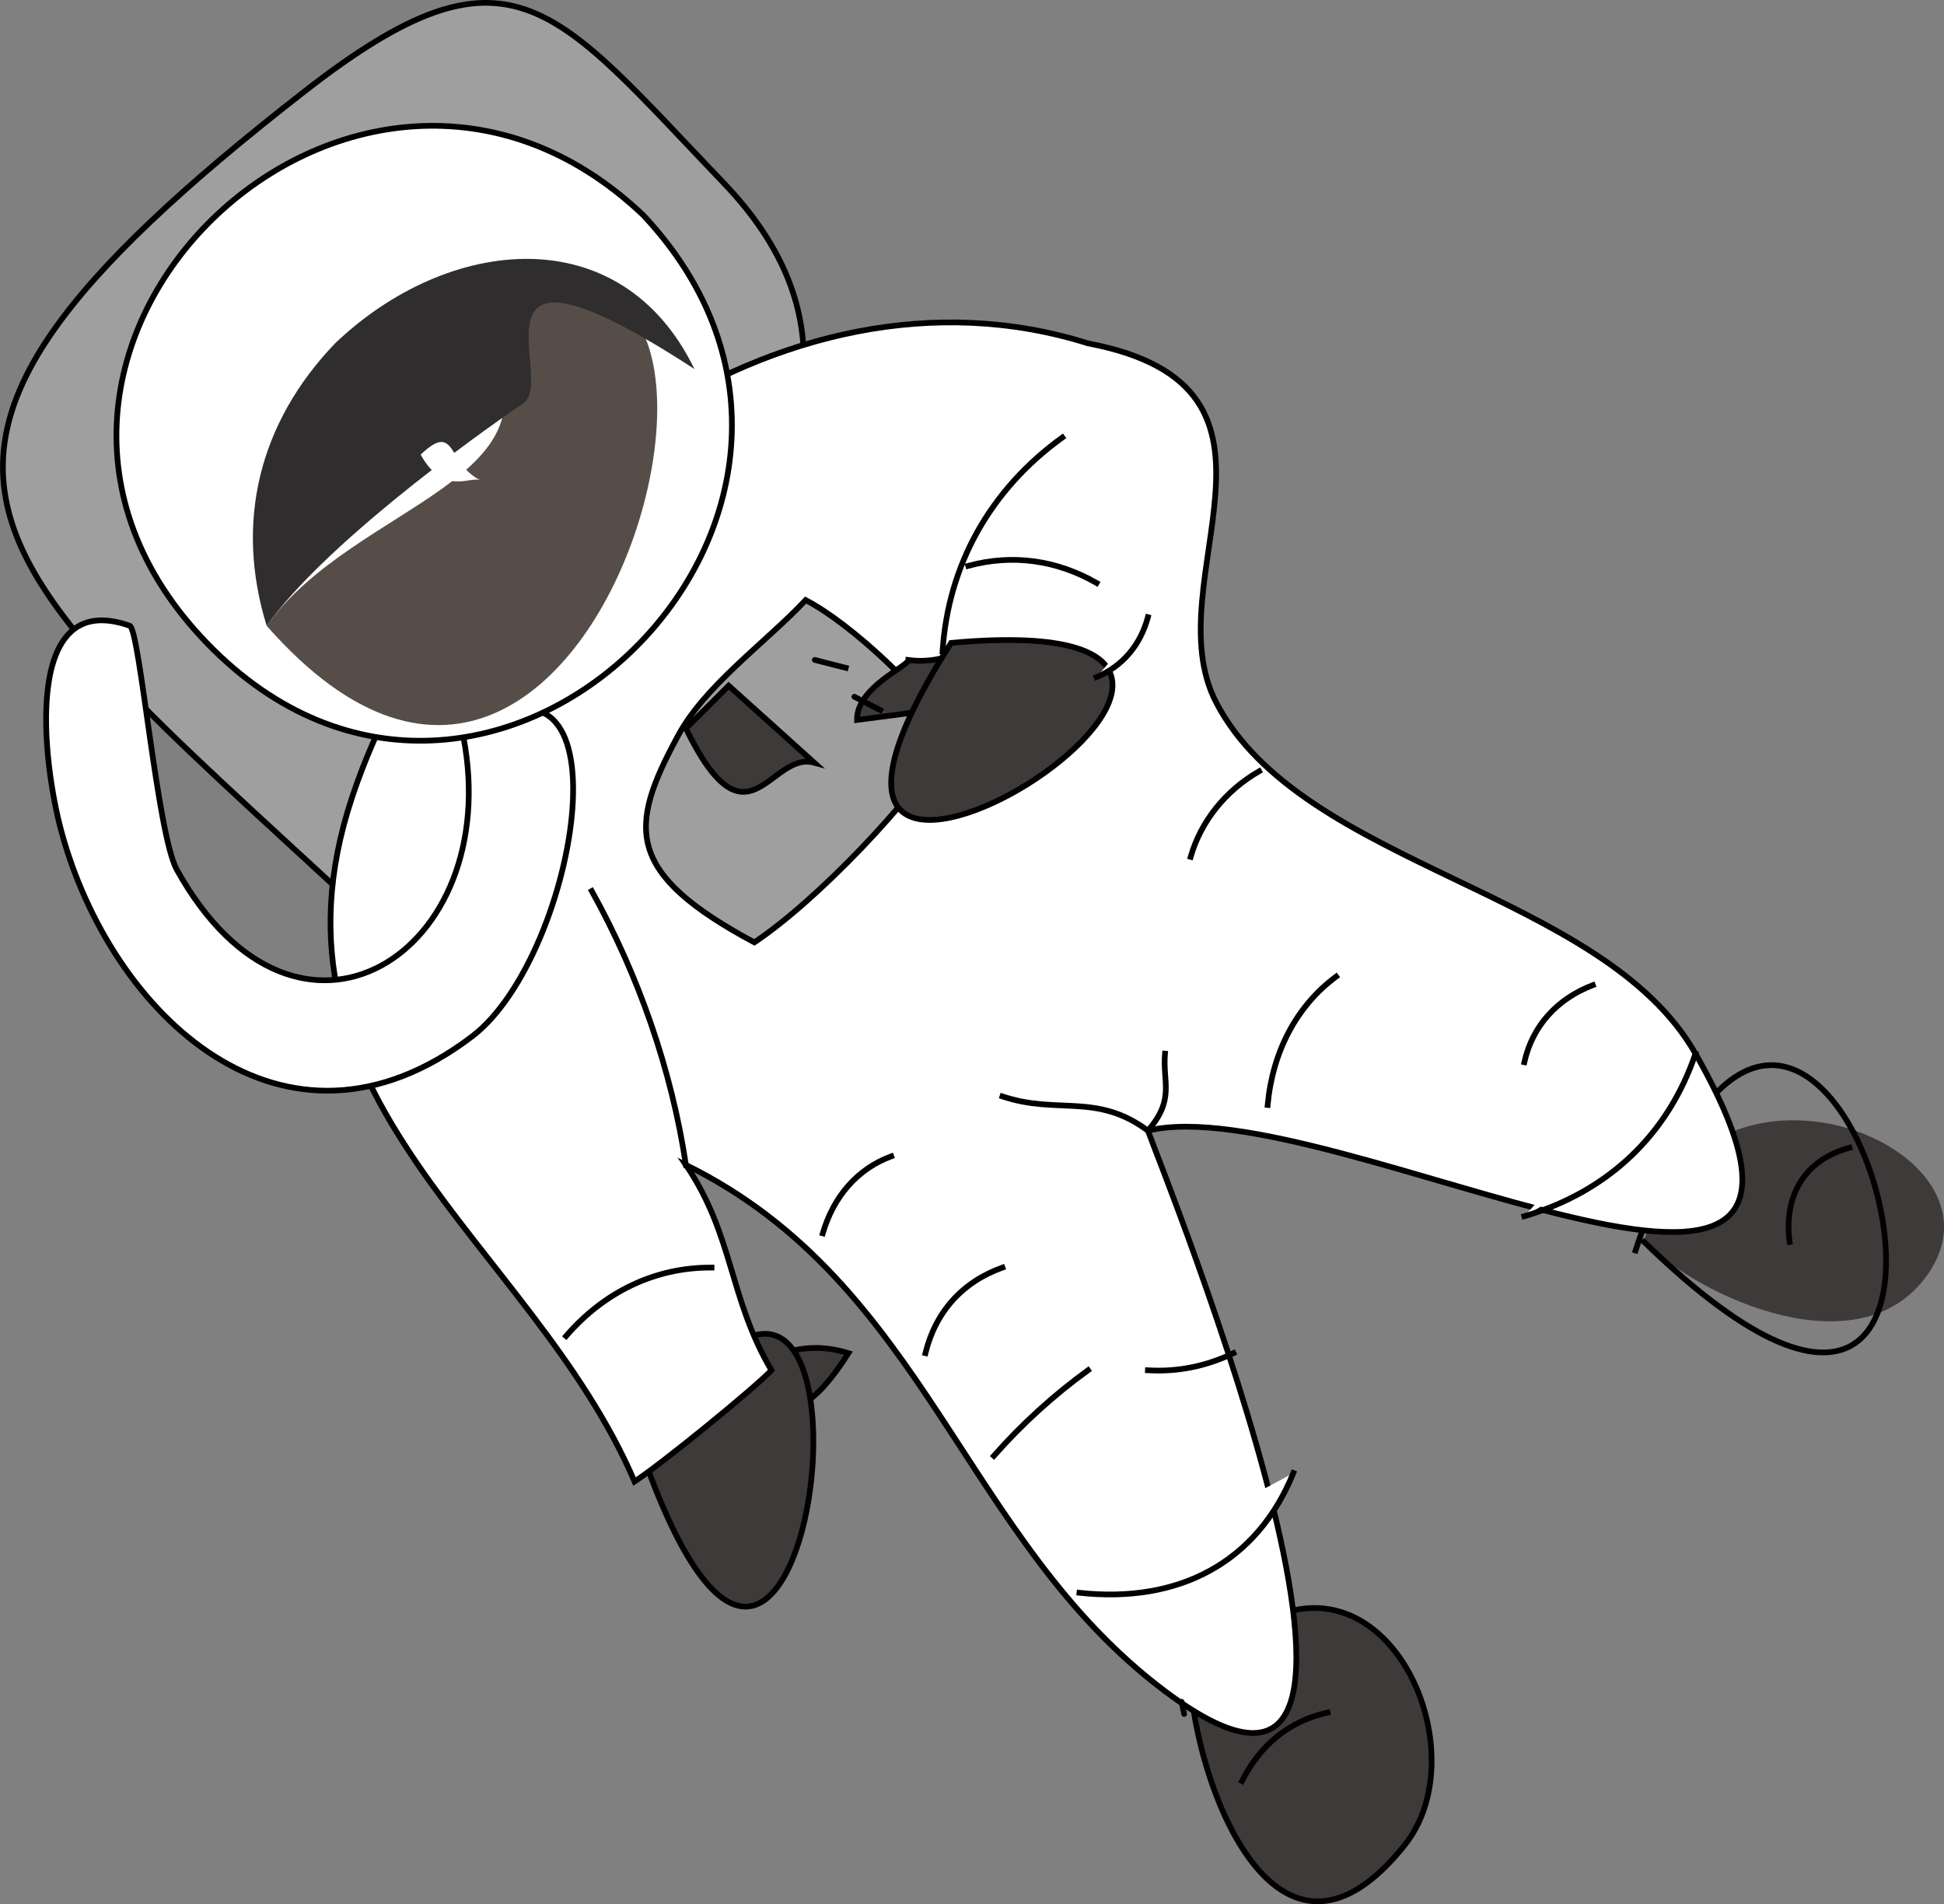 <svg xmlns="http://www.w3.org/2000/svg" xmlns:xlink="http://www.w3.org/1999/xlink" version="1.1" id="Layer_1" x="0px" y="0px" enable-background="new 0 0 822.05 841.89" xml:space="preserve" viewBox="327.64 339.56 170.41 166.89">
<rect x="327.64" y="339.56" width="170.41" height="166.89" fill="#808080" stroke="none"/>
<path fill-rule="evenodd" clip-rule="evenodd" fill="#3E3A3A" d="M471.764,448.4c5.191,5.048,18.845,11.114,24.75,3  C504.898,439.878,476.493,428.958,471.764,448.4z"/>
<path fill="none" stroke="#000000" stroke-width="0.5" stroke-linecap="square" stroke-miterlimit="10" d="M471.764,448.4  c38.664,37.595,15.795-49.908-0.75,0.75"/>
<path fill-rule="evenodd" clip-rule="evenodd" fill="#3E3A3A" stroke="#000000" stroke-width="0.5" stroke-linecap="square" stroke-miterlimit="10" d="  M432.014,487.4c0.878,9.821,7.938,27.391,18.75,13.875C458.418,491.707,446.316,469.153,432.014,487.4z"/>
<path fill-rule="evenodd" clip-rule="evenodd" fill="#A09F9F" stroke="#000000" stroke-width="0.5" stroke-linecap="square" stroke-miterlimit="10" d="  M362.264,422.15c-36.122-33.862-51.274-40.868-7.875-74.623c18.029-14.023,21.766-7.5,36.68,8.062  C412.65,378.11,379.249,400.225,362.264,422.15z"/>
<path fill-rule="evenodd" clip-rule="evenodd" fill="#3E3A3A" stroke="#000000" stroke-width="0.5" stroke-linecap="square" stroke-miterlimit="10" d="  M390.764,459.65c3.504,0.356,5.099,8.163,11.25-1.5C397.327,456.71,395.101,459.083,390.764,459.65z"/>
<path fill-rule="evenodd" clip-rule="evenodd" fill="#3E3A3A" stroke="#000000" stroke-width="0.5" stroke-linecap="square" stroke-miterlimit="10" d="  M384.014,467.15C399.534,511.007,407.864,428.334,384.014,467.15L384.014,467.15z"/>
<path fill-rule="evenodd" clip-rule="evenodd" fill="#FFFFFF" stroke="#000000" stroke-width="0.5" stroke-linecap="square" stroke-miterlimit="10" d="  M431.264,488.9C431.056,487.873,431.751,491.309,431.264,488.9L431.264,488.9z M423.014,369.652  c-26.983-8.475-55.805,13.665-64.5,39.75c-8.877,26.631,15.706,38.916,24.75,59.998c2.399-1.562,10.462-8.133,12-9.75  c-3.739-6.338-3.319-11.857-7.5-18c21.098,10.397,24.307,32.855,42,46.125c26.27,19.702-0.502-46.291-1.5-49.125  c15.984-3.844,66.781,26.251,48-6.75c-8.142-14.306-34.465-16.342-42-30.748C428.668,390.454,443.385,373.514,423.014,369.652z"/>
<path fill="none" stroke="#000000" stroke-width="0.5" stroke-linecap="square" stroke-miterlimit="10" d="M489.764,440.15  c-3.876,1.047-5.782,4.112-5.25,8.25"/>
<path fill="none" stroke="#000000" stroke-width="0.5" stroke-linecap="square" stroke-miterlimit="10" d="M436.514,495.65  c1.577-3.143,4.14-5.267,7.5-6"/>
<path fill-rule="evenodd" clip-rule="evenodd" fill="#FFFFFF" d="M379.514,417.652c3.584,7.949,6.971,15.478,8.25,23.998  C385.02,433.668,381.938,425.735,379.514,417.652z"/>
<path fill="none" stroke="#000000" stroke-width="0.5" stroke-linecap="square" stroke-miterlimit="10" d="M379.514,417.652  c4.126,7.415,7.011,15.742,8.25,23.998"/>
<path fill-rule="evenodd" clip-rule="evenodd" fill="#FFFFFF" d="M420.764,377.902c-5.383,6.282-9.94,9.938-10.5,18.75  C413.755,390.417,417.586,384.3,420.764,377.902z"/>
<path fill="none" stroke="#000000" stroke-width="0.5" stroke-linecap="square" stroke-miterlimit="10" d="M420.764,377.902  c-6.285,4.53-10.017,11.148-10.5,18.75"/>
<path fill-rule="evenodd" clip-rule="evenodd" fill="#FFFFFF" d="M415.514,435.65c5.05,0.285,8.616-0.072,12.75,3  c1.408-3.367,1.242-3.885,1.5-6.75C425.014,433.15,420.264,434.4,415.514,435.65z"/>
<path fill="none" stroke="#000000" stroke-width="0.5" stroke-linecap="square" stroke-miterlimit="10" d="M415.514,435.65  c4.829,1.62,8.244-0.349,12.75,3c2.405-2.768,1.272-4.222,1.5-6.75"/>
<path fill-rule="evenodd" clip-rule="evenodd" fill="#FFFFFF" d="M428.264,459.65c2.742-0.443,4.868-0.229,7.5-1.5  C433.264,458.65,430.764,459.15,428.264,459.65z"/>
<path fill="none" stroke="#000000" stroke-width="0.5" stroke-linecap="square" stroke-miterlimit="10" d="M428.264,459.65  c2.613,0.156,5.126-0.354,7.5-1.5"/>
<path fill-rule="evenodd" clip-rule="evenodd" fill="#FFFFFF" d="M408.764,458.15c2.315-3.09,2.498-5.979,6.75-7.5  C413.264,453.15,411.014,455.65,408.764,458.15z"/>
<path fill="none" stroke="#000000" stroke-width="0.5" stroke-linecap="square" stroke-miterlimit="10" d="M408.764,458.15  c0.886-3.626,3.24-6.245,6.75-7.5"/>
<path fill-rule="evenodd" clip-rule="evenodd" fill="#FFFFFF" d="M414.764,467.15c2.752-2.613,5.172-5.273,8.25-7.5  C420.264,462.15,417.514,464.65,414.764,467.15z"/>
<path fill="none" stroke="#000000" stroke-width="0.5" stroke-linecap="square" stroke-miterlimit="10" d="M414.764,467.15  c2.468-2.799,5.249-5.329,8.25-7.5"/>
<path fill-rule="evenodd" clip-rule="evenodd" fill="#FFFFFF" d="M422.264,479.15c8.89-1.922,14.89-0.984,18.75-10.5  C434.86,472.095,427.932,474.976,422.264,479.15z"/>
<path fill="none" stroke="#000000" stroke-width="0.5" stroke-linecap="square" stroke-miterlimit="10" d="M422.264,479.15  c8.71,0.95,15.558-2.631,18.75-10.5"/>
<path fill-rule="evenodd" clip-rule="evenodd" fill="#FFFFFF" d="M461.264,446.15c7.003-4.168,12.165-5.852,15-14.25  C471.303,436.613,465.784,441.023,461.264,446.15z"/>
<path fill="none" stroke="#000000" stroke-width="0.5" stroke-linecap="square" stroke-miterlimit="10" d="M461.264,446.15  c7.311-2.146,12.598-7.132,15-14.25"/>
<path fill-rule="evenodd" clip-rule="evenodd" fill="#A09F9F" stroke="#000000" stroke-width="0.5" stroke-linecap="square" stroke-miterlimit="10" d="  M387.014,404.152c-4.292,7.931-4.593,11.915,6.75,17.998c5.507-3.679,13.786-12.352,17.25-17.998c-2.29-3.853-8.766-9.946-12.75-12  C394.774,395.874,389.361,399.675,387.014,404.152z"/>
<path fill-rule="evenodd" clip-rule="evenodd" fill="#3E3A3A" stroke="#000000" stroke-width="0.5" stroke-linecap="square" stroke-miterlimit="10" d="  M407.264,397.402c-0.036,0.577-4.534,2.39-4.5,5.25c6.093-0.799,8.65-0.885,14.25-3.75  C413.315,394.208,411.951,398.031,407.264,397.402z"/>
<path fill-rule="evenodd" clip-rule="evenodd" fill="#3E3A3A" stroke="#000000" stroke-width="0.5" stroke-linecap="square" stroke-miterlimit="10" d="  M411.014,395.902C387.633,432.628,452.34,392.14,411.014,395.902L411.014,395.902z"/>
<path fill-rule="evenodd" clip-rule="evenodd" fill="#3E3A3A" stroke="#000000" stroke-width="0.5" stroke-linecap="square" stroke-miterlimit="10" d="  M399.014,406.402c-3.886-1.072-5.809,8.118-11.25-3c1.25-1.25,2.5-2.5,3.75-3.75C394.014,401.902,396.514,404.152,399.014,406.402z"/>
<path fill-rule="evenodd" clip-rule="evenodd" fill="#3E3A3A" stroke="#000000" stroke-width="0.5" stroke-linecap="square" stroke-miterlimit="10" d="  M402.014,398.152C399.043,397.391,397.127,396.899,402.014,398.152L402.014,398.152z"/>
<path fill-rule="evenodd" clip-rule="evenodd" fill="#3E3A3A" stroke="#000000" stroke-width="0.5" stroke-linecap="square" stroke-miterlimit="10" d="  M405.014,401.902C403.112,400.922,400.522,399.589,405.014,401.902L405.014,401.902z"/>
<path fill="none" stroke="#000000" stroke-width="0.5" stroke-linecap="square" stroke-miterlimit="10" d="M438.764,436.4  c0.417-4.605,2.501-8.664,6-11.25"/>
<path fill="none" stroke="#000000" stroke-width="0.5" stroke-linecap="square" stroke-miterlimit="10" d="M467.264,425.9  c-3.129,1.191-5.297,3.576-6,6.75"/>
<path fill="none" stroke="#000000" stroke-width="0.5" stroke-linecap="square" stroke-miterlimit="10" d="M438.014,407.152  c-2.928,1.681-5.1,4.37-6,7.5"/>
<path fill="none" stroke="#000000" stroke-width="0.5" stroke-linecap="square" stroke-miterlimit="10" d="M399.764,447.65  c0.937-3.224,3.037-5.657,6-6.75"/>
<path fill-rule="evenodd" clip-rule="evenodd" fill="#FFFFFF" d="M377.264,456.65c4.799-2.834,6.813-6.039,12.75-6  C385.764,452.65,381.514,454.65,377.264,456.65z"/>
<path fill="none" stroke="#000000" stroke-width="0.5" stroke-linecap="square" stroke-miterlimit="10" d="M377.264,456.65  c3.331-3.863,7.805-6.032,12.75-6"/>
<path fill-rule="evenodd" clip-rule="evenodd" fill="#FFFFFF" d="M412.514,389.152c4.235,0.218,7.089-0.9,11.25,1.5  C420.014,390.152,416.264,389.652,412.514,389.152z"/>
<path fill="none" stroke="#000000" stroke-width="0.5" stroke-linecap="square" stroke-miterlimit="10" d="M412.514,389.152  c3.839-1.051,7.756-0.516,11.25,1.5"/>
<path fill-rule="evenodd" clip-rule="evenodd" fill="#FFFFFF" d="M428.264,393.652c-1.767,2.386-1.62,4.045-4.5,5.25  C425.264,397.152,426.764,395.402,428.264,393.652z"/>
<path fill="none" stroke="#000000" stroke-width="0.5" stroke-linecap="square" stroke-miterlimit="10" d="M428.264,393.652  c-0.658,2.448-2.222,4.297-4.5,5.25"/>
<path fill-rule="evenodd" clip-rule="evenodd" fill="#FFFFFF" stroke="#000000" stroke-width="0.5" stroke-linecap="square" stroke-miterlimit="10" d="  M368.264,404.152c3.623,18.953-14.555,30.65-25.125,11.625c-1.719-3.095-3.247-21.065-4.125-21.375c-9.518-3.363-7.626,11.986-6,18  c4.355,16.109,19.507,30.514,36,17.998C378.436,423.25,383.318,393.056,368.264,404.152z"/>
<path fill-rule="evenodd" clip-rule="evenodd" fill="#FFFFFF" stroke="#000000" stroke-width="0.5" stroke-linecap="square" stroke-miterlimit="10" d="  M384.014,358.402c24.214,25.799-13.551,63.062-38.25,37.5C321.373,370.658,358.83,334.517,384.014,358.402z"/>
<path fill-rule="evenodd" clip-rule="evenodd" fill="#574D48" d="M369.764,368.902c8.516,12.629-11.059,14.688-18.75,25.5  C381.604,429.182,400.093,347.039,369.764,368.902z"/>
<path fill-rule="evenodd" clip-rule="evenodd" fill="#2F2D2E" d="M357.014,369.652c-6.655,6.935-8.815,15.634-6,24.75  c4.962-6.976,17.665-16.206,22.5-19.5c3-2.044-6.201-16.8,15-3C382.066,358.618,366.914,360.197,357.014,369.652z"/>
<path fill-rule="evenodd" clip-rule="evenodd" fill="#FFFFFF" d="M369.764,381.652c-0.875-0.415-3.219,1.421-5.25-2.25  C367.659,376.412,366.847,380.269,369.764,381.652z"/>
<path fill-rule="evenodd" clip-rule="evenodd" fill="#FFFFFF" d="M359.264,387.652C355.97,387.652,355.97,387.652,359.264,387.652  L359.264,387.652z"/>
<path fill-rule="evenodd" clip-rule="evenodd" fill="#FFFFFF" d="M371.264,368.152C369.514,367.597,367.68,367.016,371.264,368.152  L371.264,368.152z"/>
<path fill-rule="evenodd" clip-rule="evenodd" fill="#FFFFFF" d="M374.264,365.152C373.493,364.831,370.047,363.395,374.264,365.152  L374.264,365.152z"/>
</svg>